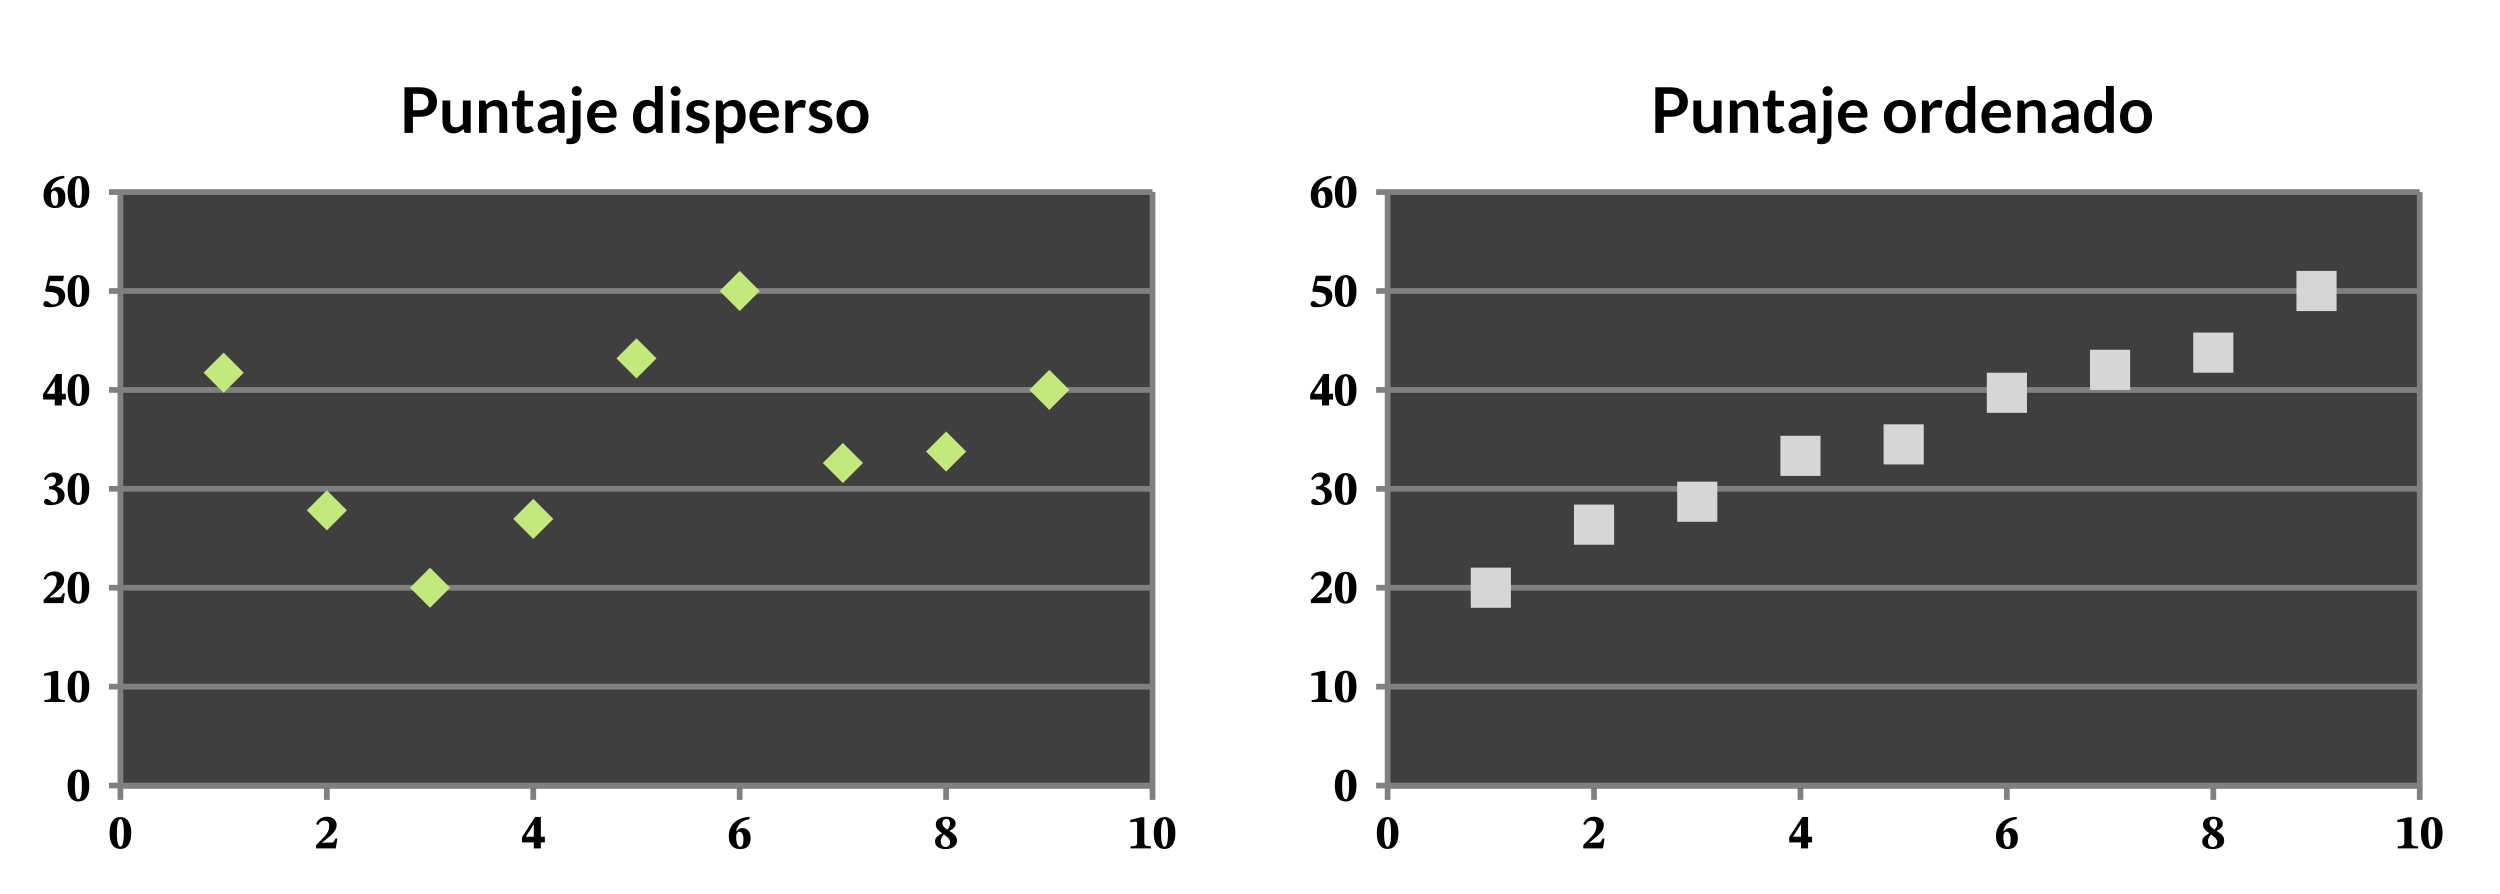 <svg xmlns="http://www.w3.org/2000/svg" height="312" width="872"><path d="M330 67v212M258 67v212M186 67v212M114 67v212" fill="none" stroke="gray" stroke-width="2"/><path fill="#3f3f3f" paint-order="stroke markers fill" d="M42 67h360v208H42z"/><path d="M38 67h364M38 101.5h364M38 136h364M38 170.5h364M38 205h364M38 239.5h364M38 274h364M402 67v212M42 67v212" fill="none" stroke="gray" stroke-width="2"/><path d="M31.13 273.974c0-3.655-1.478-5.525-3.722-5.525-2.5 0-3.808 2.023-3.808 5.474 0 3.196.986 5.627 3.774 5.627 2.703 0 3.757-2.448 3.757-5.576zm-2.566.102c0 3.145-.442 4.692-1.207 4.692-.765 0-1.224-1.58-1.224-4.76 0-3.247.459-4.81 1.224-4.81.782 0 1.207 1.546 1.207 4.878zM22.594 244.863v-.73c-1.564 0-2.295-.307-2.295-1.14V234h-1.122l-3.774.935v.833a11.618 11.618 0 011.82-.204c.424 0 .56.238.56.833v6.596c0 .85-.68 1.14-2.278 1.14v.73zM31.13 239.474c0-3.655-1.478-5.525-3.722-5.525-2.5 0-3.808 2.023-3.808 5.474 0 3.196.986 5.627 3.774 5.627 2.703 0 3.757-2.448 3.757-5.576zm-2.566.102c0 3.145-.442 4.692-1.207 4.692-.765 0-1.224-1.58-1.224-4.76 0-3.247.459-4.81 1.224-4.81.782 0 1.207 1.546 1.207 4.878zM22.628 206.963h-.73c-.392 1.02-.613 1.394-1.514 1.394H18.43l-1.07.12v-.137l1.971-1.632c2.04-1.683 3.043-2.839 3.043-4.505 0-1.717-1.41-2.873-3.366-2.873-1.836 0-3.179.918-3.79 2.584l.747.272c.578-1.19 1.258-1.479 2.21-1.479 1.14 0 1.598.697 1.598 1.751 0 1.853-.782 2.924-2.346 4.522l-2.21 2.244v1.14h6.868zM31.13 204.974c0-3.655-1.478-5.525-3.722-5.525-2.5 0-3.808 2.023-3.808 5.474 0 3.196.986 5.627 3.774 5.627 2.703 0 3.757-2.448 3.757-5.576zm-2.566.102c0 3.145-.442 4.692-1.207 4.692-.765 0-1.224-1.58-1.224-4.76 0-3.247.459-4.81 1.224-4.81.782 0 1.207 1.546 1.207 4.878zM15.913 167.457c.544-.782 1.14-1.19 2.108-1.19.918 0 1.496.51 1.496 1.36 0 1.19-.986 1.989-2.04 1.989h-.374v1.071h.323c1.82 0 2.703.867 2.703 2.346 0 1.666-.595 2.21-1.41 2.21-.936 0-1.514-1.207-2.432-1.207-.612 0-.918.476-.918 1.02 0 .714.527 1.122 2.16 1.122 2.753 0 5.014-1.122 5.014-3.451 0-1.36-.935-2.38-2.737-2.992v-.136c1.275-.527 2.108-1.054 2.108-2.397 0-1.36-1.19-2.38-3.145-2.38-1.564 0-2.737.816-3.45 2.295zM31.13 170.534c0-3.655-1.478-5.525-3.722-5.525-2.5 0-3.808 2.023-3.808 5.474 0 3.196.986 5.627 3.774 5.627 2.703 0 3.757-2.448 3.757-5.576zm-2.566.102c0 3.145-.442 4.692-1.207 4.692-.765 0-1.224-1.581-1.224-4.76 0-3.247.459-4.811 1.224-4.811.782 0 1.207 1.547 1.207 4.879zM22.968 139.349v-1.989h-1.394v-6.902h-1.989l-4.573 7.021v1.87h4.097v2.074h2.465v-2.074zm-3.859-1.989h-2.737v-.068l2.686-4.216h.051zM31.13 136.034c0-3.655-1.478-5.525-3.722-5.525-2.5 0-3.808 2.023-3.808 5.474 0 3.196.986 5.627 3.774 5.627 2.703 0 3.757-2.448 3.757-5.576zm-2.566.102c0 3.145-.442 4.692-1.207 4.692-.765 0-1.224-1.581-1.224-4.76 0-3.247.459-4.811 1.224-4.811.782 0 1.207 1.547 1.207 4.879zM22 98.066l.305-1.887h-5.338l-1.207 5.151.29.459c.237 0 .288 0 .73.017 2.21.085 3.69.408 3.69 2.142 0 1.717-.698 2.244-1.939 2.244-1.054 0-1.564-1.19-2.482-1.19-.612 0-.918.544-.918 1.088 0 .714.527 1.071 2.16 1.071 2.787 0 5.422-1.054 5.422-3.995 0-2.975-3.45-3.502-5.576-3.502l.357-1.598zM31.13 101.5c0-3.655-1.478-5.525-3.722-5.525-2.5 0-3.808 2.023-3.808 5.474 0 3.196.986 5.627 3.774 5.627 2.703 0 3.757-2.448 3.757-5.576zm-2.566.102c0 3.145-.442 4.692-1.207 4.692-.765 0-1.224-1.581-1.224-4.76 0-3.247.459-4.811 1.224-4.811.782 0 1.207 1.547 1.207 4.879zM22.39 61.339c-3.825.153-7.19 2.414-7.19 6.715 0 2.635 1.206 4.505 3.994 4.505 2.346 0 3.604-1.275 3.604-3.859 0-2.193-1.122-3.434-2.856-3.434-.833 0-1.326.323-1.989.986l-.187-.017c.51-2.38 2.33-3.74 4.71-4.097zm-2.09 7.667c0 2.04-.34 2.754-1.055 2.754-1.02 0-1.479-1.445-1.479-3.451 0-1.292.493-1.768 1.14-1.768.934 0 1.393 1.071 1.393 2.465zM31.13 66.932c0-3.655-1.478-5.525-3.722-5.525-2.5 0-3.808 2.023-3.808 5.474 0 3.196.986 5.627 3.774 5.627 2.703 0 3.757-2.448 3.757-5.576zm-2.566.102c0 3.145-.442 4.692-1.207 4.692-.765 0-1.224-1.581-1.224-4.76 0-3.247.459-4.811 1.224-4.811.782 0 1.207 1.547 1.207 4.879z" style="line-height:1.25;-inkscape-font-specification:'STIX Two Text Bold';text-align:end" font-weight="700" font-size="17" font-family="STIX Two Text" letter-spacing="0" word-spacing="0" text-anchor="end"/><path d="M45.766 290.525c0-3.655-1.48-5.525-3.723-5.525-2.5 0-3.808 2.023-3.808 5.474 0 3.196.986 5.627 3.774 5.627 2.703 0 3.757-2.448 3.757-5.576zm-2.567.102c0 3.145-.442 4.692-1.207 4.692-.765 0-1.224-1.581-1.224-4.76 0-3.247.459-4.811 1.224-4.811.782 0 1.207 1.547 1.207 4.879zM117.663 292.514h-.73c-.392 1.02-.613 1.394-1.514 1.394h-1.954l-1.072.119v-.136l1.973-1.632c2.04-1.683 3.042-2.839 3.042-4.505 0-1.717-1.41-2.873-3.365-2.873-1.837 0-3.18.918-3.792 2.584l.749.272c.578-1.19 1.258-1.479 2.21-1.479 1.139 0 1.598.697 1.598 1.751 0 1.853-.783 2.924-2.347 4.522l-2.21 2.244v1.139h6.869zM190.046 293.84v-1.989h-1.394v-6.902h-1.989l-4.573 7.021v1.87h4.097v2.074h2.465v-2.074zm-3.859-1.989h-2.737v-.068l2.686-4.216h.051zM261.4 284.932c-3.825.153-7.191 2.414-7.191 6.715 0 2.635 1.207 4.505 3.995 4.505 2.346 0 3.604-1.275 3.604-3.859 0-2.193-1.122-3.434-2.856-3.434-.833 0-1.326.323-1.989.986l-.187-.017c.51-2.38 2.329-3.74 4.709-4.097zm-2.091 7.667c0 2.04-.34 2.754-1.054 2.754-1.02 0-1.479-1.445-1.479-3.451 0-1.292.493-1.768 1.139-1.768.935 0 1.394 1.071 1.394 2.465zM333.783 293.194c0-1.411-.646-2.108-2.635-3.366v-.051c1.598-.765 2.159-1.445 2.159-2.601 0-1.326-1.36-2.295-3.23-2.295-2.142 0-3.655.986-3.655 2.635 0 1.088.39 1.887 2.176 3.077v.051c-1.564.935-2.448 1.53-2.448 2.856 0 1.751 1.53 2.652 3.62 2.652 2.262 0 4.013-.986 4.013-2.958zm-2.431-6.001c0 .952-.357 1.581-.901 2.159-1.258-.782-1.734-1.377-1.734-2.227 0-.935.578-1.479 1.428-1.479.697 0 1.207.561 1.207 1.547zm-2.142 3.859c1.649 1.241 2.176 1.785 2.176 2.805 0 1.037-.833 1.564-1.547 1.564-1.003 0-1.683-.646-1.683-2.057 0-1.071.527-1.547 1.054-2.312zM401.43 295.914v-.731c-1.565 0-2.296-.306-2.296-1.139v-8.993h-1.122l-3.774.935v.833a11.618 11.618 0 011.82-.204c.424 0 .56.238.56.833v6.596c0 .85-.68 1.139-2.278 1.139v.731zM409.966 290.525c0-3.655-1.48-5.525-3.723-5.525-2.5 0-3.808 2.023-3.808 5.474 0 3.196.986 5.627 3.774 5.627 2.703 0 3.757-2.448 3.757-5.576zm-2.567.102c0 3.145-.442 4.692-1.207 4.692-.765 0-1.224-1.581-1.224-4.76 0-3.247.459-4.811 1.224-4.811.782 0 1.207 1.547 1.207 4.879z" style="line-height:1.25;-inkscape-font-specification:'STIX Two Text Bold';text-align:center" font-weight="700" font-size="17" font-family="STIX Two Text" letter-spacing="0" word-spacing="0" text-anchor="middle"/><path d="M144.032 40.747v5.599h-2.959V30.44h5.181q1.595 0 2.761.374 1.166.374 1.925 1.045.76.671 1.122 1.606.363.935.363 2.046 0 1.155-.385 2.123-.385.957-1.155 1.65t-1.925 1.078q-1.155.385-2.706.385zm0-2.31h2.222q.814 0 1.42-.198.604-.209 1-.583.396-.385.594-.924.198-.55.198-1.221 0-.638-.198-1.155t-.594-.88q-.396-.363-1-.55-.606-.198-1.42-.198h-2.222zM157.056 35.06v7.172q0 1.034.473 1.606.484.561 1.441.561.704 0 1.32-.308.616-.319 1.166-.869V35.06h2.717v11.286h-1.66q-.529 0-.694-.495l-.187-.902q-.352.352-.726.649-.374.286-.803.495-.418.198-.913.308-.484.121-1.045.121-.924 0-1.639-.308-.704-.319-1.188-.891-.484-.572-.737-1.353-.242-.792-.242-1.738V35.06zM167.074 46.346V35.06h1.661q.528 0 .693.495l.187.891q.341-.352.715-.638.385-.286.803-.495.43-.209.913-.319.484-.11 1.056-.11.924 0 1.64.319.714.308 1.187.88.484.561.726 1.353.253.781.253 1.727v7.183h-2.717v-7.183q0-1.034-.484-1.595-.473-.572-1.43-.572-.704 0-1.32.319-.616.319-1.166.869v8.162zM183.285 46.522q-1.463 0-2.255-.825-.792-.836-.792-2.299v-6.303h-1.144q-.22 0-.385-.143-.154-.143-.154-.429v-1.078l1.815-.297.572-3.08q.044-.22.198-.341.165-.121.407-.121h1.408v3.553h2.97v1.936h-2.97v6.116q0 .528.264.825.264.297.704.297.253 0 .418-.055.176-.066.297-.132.132-.066.231-.121.099-.066.198-.066.121 0 .198.066.077.055.165.176l.814 1.32q-.594.495-1.364.748-.77.253-1.595.253zM196.93 46.346h-1.221q-.385 0-.605-.11-.22-.121-.33-.473l-.242-.803q-.43.385-.847.682-.407.286-.847.484t-.935.297q-.495.099-1.1.099-.715 0-1.32-.187-.605-.198-1.045-.583-.43-.385-.671-.957-.242-.572-.242-1.331 0-.638.33-1.254.34-.627 1.122-1.122.78-.506 2.079-.836 1.298-.33 3.223-.374v-.66q0-1.133-.484-1.672-.473-.55-1.386-.55-.66 0-1.1.154-.44.154-.77.352-.32.187-.594.341-.275.154-.605.154-.275 0-.473-.143-.198-.143-.32-.352l-.494-.869q1.947-1.782 4.697-1.782.99 0 1.76.33.78.319 1.32.902.539.572.814 1.375.286.803.286 1.76zm-5.28-1.694q.418 0 .77-.077.352-.077.66-.231.319-.154.605-.374.297-.231.594-.539v-1.903q-1.188.055-1.991.209-.792.143-1.276.374t-.693.539q-.198.308-.198.671 0 .715.418 1.023.429.308 1.11.308zM202.494 35.06v11.671q0 .737-.198 1.386-.187.649-.616 1.133-.418.495-1.11.77-.683.286-1.673.286-.385 0-.715-.055-.33-.044-.67-.154l.087-1.463q.033-.22.176-.286.143-.055.55-.055.407 0 .682-.088.286-.077.451-.264.176-.176.242-.473.077-.297.077-.737V35.06zm.407-3.289q0 .352-.143.66-.143.308-.385.539-.23.231-.55.374-.319.132-.682.132-.352 0-.67-.132-.309-.143-.54-.374-.23-.231-.374-.539-.132-.308-.132-.66 0-.363.132-.682.143-.319.374-.55.231-.231.54-.363.318-.143.67-.143.363 0 .682.143.32.132.55.363.242.231.385.55.143.319.143.682zM210.195 34.884q1.067 0 1.958.341.902.341 1.551 1.001.65.649 1.012 1.606.363.946.363 2.167 0 .308-.033.517-.022.198-.099.319-.066.11-.187.165-.12.044-.308.044h-6.974q.121 1.738.935 2.552.814.814 2.156.814.66 0 1.133-.154.484-.154.836-.341.363-.187.627-.341.275-.154.528-.154.165 0 .286.066.121.066.21.187l.791.99q-.45.528-1.012.891-.56.352-1.177.572-.605.209-1.243.297-.627.088-1.22.088-1.178 0-2.19-.385-1.012-.396-1.76-1.155-.748-.77-1.177-1.892-.429-1.133-.429-2.618 0-1.155.374-2.167.374-1.023 1.067-1.771.704-.759 1.705-1.199 1.012-.44 2.277-.44zm.055 1.947q-1.188 0-1.859.671-.67.671-.858 1.903h5.104q0-.528-.143-.99-.143-.473-.44-.825-.297-.352-.748-.55-.45-.209-1.056-.209zM229.5 46.346q-.528 0-.693-.495l-.22-1.089q-.352.396-.737.715-.385.319-.836.55-.44.231-.957.352-.506.132-1.1.132-.924 0-1.694-.385-.77-.385-1.33-1.111-.55-.737-.859-1.815-.297-1.078-.297-2.464 0-1.254.341-2.332.341-1.078.98-1.87.637-.792 1.528-1.232.891-.451 2.002-.451.946 0 1.617.308.671.297 1.2.803V30h2.716v16.346zm-3.619-1.991q.847 0 1.441-.352.594-.352 1.122-1.001v-5.06q-.462-.561-1.012-.792-.539-.231-1.166-.231-.616 0-1.122.231-.495.231-.847.704-.34.462-.528 1.188-.187.715-.187 1.694 0 .99.154 1.683.165.682.462 1.122.297.429.726.627.43.187.957.187zM236.998 35.06v11.286h-2.717V35.06zm.407-3.289q0 .352-.143.66-.143.308-.385.539-.23.231-.55.374-.319.132-.682.132-.352 0-.67-.132-.309-.143-.54-.374-.23-.231-.374-.539-.132-.308-.132-.66 0-.363.132-.682.143-.319.374-.55.231-.231.54-.363.318-.143.67-.143.363 0 .682.143.32.132.55.363.242.231.385.55.143.319.143.682zM246.777 37.26q-.11.176-.231.253-.121.066-.308.066-.198 0-.429-.11-.22-.11-.517-.242-.297-.143-.682-.253-.374-.11-.891-.11-.803 0-1.265.341-.462.341-.462.891 0 .363.231.616.242.242.627.429.396.187.891.341.495.143 1.012.319.517.176 1.012.407.495.22.88.572.396.341.627.825.242.484.242 1.166 0 .814-.297 1.507-.297.682-.869 1.188-.572.495-1.419.781-.836.275-1.925.275-.583 0-1.144-.11-.55-.099-1.067-.286-.506-.187-.946-.44-.429-.253-.759-.55l.627-1.034q.121-.187.286-.286.165-.099.418-.099t.473.143q.231.143.528.308.297.165.693.308.407.143 1.023.143.484 0 .825-.11.352-.121.572-.308.231-.187.33-.429.11-.253.11-.517 0-.396-.242-.649-.231-.253-.627-.44-.385-.187-.891-.33-.495-.154-1.023-.33-.517-.176-1.023-.407-.495-.242-.891-.605-.385-.363-.627-.891-.231-.528-.231-1.276 0-.693.275-1.32.275-.627.803-1.089.539-.473 1.331-.748.803-.286 1.848-.286 1.166 0 2.123.385.957.385 1.595 1.012zM249.703 50.031V35.06h1.661q.264 0 .451.121t.242.374l.22 1.045q.682-.781 1.562-1.265.891-.484 2.079-.484.924 0 1.683.385.77.385 1.32 1.122.561.726.858 1.804.308 1.067.308 2.453 0 1.265-.341 2.343t-.979 1.87q-.627.792-1.529 1.243-.891.44-2.002.44-.957 0-1.628-.286-.66-.297-1.188-.814v4.62zm5.28-13.035q-.847 0-1.452.363-.594.352-1.111 1.001v5.06q.462.572 1.001.803.55.22 1.177.22.616 0 1.111-.231.506-.231.847-.704.352-.473.539-1.188.187-.726.187-1.705 0-.99-.165-1.672-.154-.693-.451-1.122-.297-.429-.726-.627-.418-.198-.957-.198zM266.828 34.884q1.067 0 1.958.341.902.341 1.55 1.001.65.649 1.013 1.606.363.946.363 2.167 0 .308-.033.517-.022.198-.1.319-.065.11-.186.165-.121.044-.308.044h-6.974q.12 1.738.935 2.552.814.814 2.156.814.66 0 1.133-.154.484-.154.836-.341.363-.187.627-.341.275-.154.528-.154.165 0 .286.066.12.066.209.187l.792.99q-.451.528-1.012.891-.561.352-1.177.572-.605.209-1.243.297-.627.088-1.221.088-1.177 0-2.19-.385-1.011-.396-1.76-1.155-.747-.77-1.176-1.892-.43-1.133-.43-2.618 0-1.155.375-2.167.374-1.023 1.067-1.771.704-.759 1.705-1.199 1.012-.44 2.277-.44zm.055 1.947q-1.188 0-1.86.671-.67.671-.857 1.903h5.104q0-.528-.143-.99-.143-.473-.44-.825-.297-.352-.748-.55-.451-.209-1.056-.209zM273.937 46.346V35.06h1.595q.418 0 .583.154.165.154.22.528l.165 1.364q.605-1.045 1.42-1.65.813-.605 1.825-.605.836 0 1.386.385l-.352 2.035q-.033.198-.143.286-.11.077-.297.077-.165 0-.45-.077-.287-.077-.76-.077-.847 0-1.452.473-.605.462-1.023 1.364v7.029zM289.617 37.26q-.11.176-.231.253-.121.066-.308.066-.198 0-.43-.11-.22-.11-.516-.242-.297-.143-.682-.253-.374-.11-.891-.11-.803 0-1.265.341-.462.341-.462.891 0 .363.23.616.243.242.628.429.396.187.89.341.496.143 1.013.319.517.176 1.012.407.495.22.88.572.396.341.627.825.242.484.242 1.166 0 .814-.297 1.507-.297.682-.87 1.188-.571.495-1.418.781-.836.275-1.925.275-.583 0-1.144-.11-.55-.099-1.067-.286-.506-.187-.946-.44-.43-.253-.76-.55l.628-1.034q.12-.187.286-.286.165-.099.418-.099t.473.143q.23.143.528.308.297.165.693.308.407.143 1.023.143.484 0 .825-.11.352-.121.572-.308.23-.187.33-.429.11-.253.11-.517 0-.396-.242-.649-.231-.253-.627-.44-.385-.187-.891-.33-.495-.154-1.023-.33-.517-.176-1.023-.407-.495-.242-.891-.605-.385-.363-.627-.891-.231-.528-.231-1.276 0-.693.275-1.32.275-.627.803-1.089.539-.473 1.33-.748.804-.286 1.849-.286 1.166 0 2.123.385.957.385 1.595 1.012zM297.36 34.884q1.266 0 2.289.407 1.034.407 1.76 1.155t1.122 1.826q.396 1.078.396 2.409 0 1.342-.396 2.42-.396 1.078-1.122 1.837-.726.759-1.76 1.166-1.023.407-2.288.407t-2.3-.407q-1.033-.407-1.77-1.166-.726-.759-1.133-1.837-.396-1.078-.396-2.42 0-1.331.396-2.409.407-1.078 1.133-1.826.737-.748 1.77-1.155 1.035-.407 2.3-.407zm0 9.537q1.409 0 2.08-.946.682-.946.682-2.772 0-1.826-.682-2.783-.671-.957-2.08-.957-1.43 0-2.111.968-.682.957-.682 2.772t.682 2.772q.682.946 2.112.946z" style="line-height:1.25;-inkscape-font-specification:'Lato Bold';text-align:center" font-weight="700" font-size="22" font-family="Lato" letter-spacing="0" word-spacing="0" text-anchor="middle"/><path d="M772 67v212M700 67v212M628 67v212M556 67v212" fill="none" stroke="gray" stroke-width="2"/><path fill="#3f3f3f" paint-order="stroke markers fill" d="M484 67h360v208H484z"/><path d="M480 67h364M480 101.5h364M480 136h364M480 170.5h364M480 205h364M480 239.5h364M480 274h364M844 67v212M484 67v212" fill="none" stroke="gray" stroke-width="2"/><path d="M473.13 273.974c0-3.655-1.478-5.525-3.722-5.525-2.5 0-3.808 2.023-3.808 5.474 0 3.196.986 5.627 3.774 5.627 2.703 0 3.757-2.448 3.757-5.576zm-2.566.102c0 3.145-.442 4.692-1.207 4.692-.765 0-1.224-1.58-1.224-4.76 0-3.247.459-4.81 1.224-4.81.782 0 1.207 1.546 1.207 4.878zM464.594 244.863v-.73c-1.564 0-2.295-.307-2.295-1.14V234h-1.122l-3.774.935v.833a11.618 11.618 0 011.82-.204c.424 0 .56.238.56.833v6.596c0 .85-.68 1.14-2.278 1.14v.73zM473.13 239.474c0-3.655-1.478-5.525-3.722-5.525-2.5 0-3.808 2.023-3.808 5.474 0 3.196.986 5.627 3.774 5.627 2.703 0 3.757-2.448 3.757-5.576zm-2.566.102c0 3.145-.442 4.692-1.207 4.692-.765 0-1.224-1.58-1.224-4.76 0-3.247.459-4.81 1.224-4.81.782 0 1.207 1.546 1.207 4.878zM464.628 206.963h-.73c-.392 1.02-.613 1.394-1.514 1.394h-1.955l-1.07.12v-.137l1.971-1.632c2.04-1.683 3.043-2.839 3.043-4.505 0-1.717-1.41-2.873-3.366-2.873-1.836 0-3.179.918-3.79 2.584l.747.272c.578-1.19 1.258-1.479 2.21-1.479 1.14 0 1.598.697 1.598 1.751 0 1.853-.782 2.924-2.346 4.522l-2.21 2.244v1.14h6.868zM473.13 204.974c0-3.655-1.478-5.525-3.722-5.525-2.5 0-3.808 2.023-3.808 5.474 0 3.196.986 5.627 3.774 5.627 2.703 0 3.757-2.448 3.757-5.576zm-2.566.102c0 3.145-.442 4.692-1.207 4.692-.765 0-1.224-1.58-1.224-4.76 0-3.247.459-4.81 1.224-4.81.782 0 1.207 1.546 1.207 4.878zM457.913 167.457c.544-.782 1.14-1.19 2.108-1.19.918 0 1.496.51 1.496 1.36 0 1.19-.986 1.989-2.04 1.989h-.374v1.071h.323c1.82 0 2.703.867 2.703 2.346 0 1.666-.595 2.21-1.41 2.21-.936 0-1.514-1.207-2.432-1.207-.612 0-.918.476-.918 1.02 0 .714.527 1.122 2.16 1.122 2.753 0 5.014-1.122 5.014-3.451 0-1.36-.935-2.38-2.737-2.992v-.136c1.275-.527 2.108-1.054 2.108-2.397 0-1.36-1.19-2.38-3.145-2.38-1.564 0-2.737.816-3.45 2.295zM473.13 170.534c0-3.655-1.478-5.525-3.722-5.525-2.5 0-3.808 2.023-3.808 5.474 0 3.196.986 5.627 3.774 5.627 2.703 0 3.757-2.448 3.757-5.576zm-2.566.102c0 3.145-.442 4.692-1.207 4.692-.765 0-1.224-1.581-1.224-4.76 0-3.247.459-4.811 1.224-4.811.782 0 1.207 1.547 1.207 4.879zM464.968 139.349v-1.989h-1.394v-6.902h-1.989l-4.573 7.021v1.87h4.097v2.074h2.465v-2.074zm-3.859-1.989h-2.737v-.068l2.686-4.216h.051zM473.13 136.034c0-3.655-1.478-5.525-3.722-5.525-2.5 0-3.808 2.023-3.808 5.474 0 3.196.986 5.627 3.774 5.627 2.703 0 3.757-2.448 3.757-5.576zm-2.566.102c0 3.145-.442 4.692-1.207 4.692-.765 0-1.224-1.581-1.224-4.76 0-3.247.459-4.811 1.224-4.811.782 0 1.207 1.547 1.207 4.879zM464 98.066l.305-1.887h-5.338l-1.207 5.151.29.459c.237 0 .288 0 .73.017 2.21.085 3.69.408 3.69 2.142 0 1.717-.698 2.244-1.939 2.244-1.054 0-1.564-1.19-2.482-1.19-.612 0-.918.544-.918 1.088 0 .714.527 1.071 2.16 1.071 2.787 0 5.422-1.054 5.422-3.995 0-2.975-3.45-3.502-5.576-3.502l.357-1.598zM473.13 101.5c0-3.655-1.478-5.525-3.722-5.525-2.5 0-3.808 2.023-3.808 5.474 0 3.196.986 5.627 3.774 5.627 2.703 0 3.757-2.448 3.757-5.576zm-2.566.102c0 3.145-.442 4.692-1.207 4.692-.765 0-1.224-1.581-1.224-4.76 0-3.247.459-4.811 1.224-4.811.782 0 1.207 1.547 1.207 4.879zM464.39 61.339c-3.825.153-7.19 2.414-7.19 6.715 0 2.635 1.206 4.505 3.994 4.505 2.346 0 3.604-1.275 3.604-3.859 0-2.193-1.122-3.434-2.856-3.434-.833 0-1.326.323-1.989.986l-.187-.017c.51-2.38 2.33-3.74 4.71-4.097zm-2.09 7.667c0 2.04-.34 2.754-1.055 2.754-1.02 0-1.479-1.445-1.479-3.451 0-1.292.493-1.768 1.14-1.768.934 0 1.393 1.071 1.393 2.465zM473.13 66.932c0-3.655-1.478-5.525-3.722-5.525-2.5 0-3.808 2.023-3.808 5.474 0 3.196.986 5.627 3.774 5.627 2.703 0 3.757-2.448 3.757-5.576zm-2.566.102c0 3.145-.442 4.692-1.207 4.692-.765 0-1.224-1.581-1.224-4.76 0-3.247.459-4.811 1.224-4.811.782 0 1.207 1.547 1.207 4.879z" style="line-height:1.25;-inkscape-font-specification:'STIX Two Text Bold';text-align:end" font-weight="700" font-size="17" font-family="STIX Two Text" letter-spacing="0" word-spacing="0" text-anchor="end"/><path d="M487.765 290.525c0-3.655-1.479-5.525-3.723-5.525-2.499 0-3.808 2.023-3.808 5.474 0 3.196.986 5.627 3.774 5.627 2.703 0 3.757-2.448 3.757-5.576zm-2.567.102c0 3.145-.442 4.692-1.207 4.692-.765 0-1.224-1.581-1.224-4.76 0-3.247.46-4.811 1.224-4.811.782 0 1.207 1.547 1.207 4.879zM559.663 292.514h-.73c-.392 1.02-.613 1.394-1.514 1.394h-1.955l-1.07.119v-.136l1.971-1.632c2.04-1.683 3.043-2.839 3.043-4.505 0-1.717-1.41-2.873-3.366-2.873-1.836 0-3.179.918-3.79 2.584l.747.272c.578-1.19 1.258-1.479 2.21-1.479 1.14 0 1.598.697 1.598 1.751 0 1.853-.782 2.924-2.346 4.522l-2.21 2.244v1.139h6.868zM632.046 293.84v-1.989h-1.394v-6.902h-1.989l-4.573 7.021v1.87h4.097v2.074h2.465v-2.074zm-3.859-1.989h-2.737v-.068l2.686-4.216h.051zM703.4 284.932c-3.825.153-7.191 2.414-7.191 6.715 0 2.635 1.207 4.505 3.995 4.505 2.346 0 3.604-1.275 3.604-3.859 0-2.193-1.122-3.434-2.856-3.434-.833 0-1.326.323-1.989.986l-.187-.017c.51-2.38 2.329-3.74 4.709-4.097zm-2.091 7.667c0 2.04-.34 2.754-1.054 2.754-1.02 0-1.479-1.445-1.479-3.451 0-1.292.493-1.768 1.139-1.768.935 0 1.394 1.071 1.394 2.465zM775.783 293.194c0-1.411-.646-2.108-2.635-3.366v-.051c1.598-.765 2.159-1.445 2.159-2.601 0-1.326-1.36-2.295-3.23-2.295-2.142 0-3.655.986-3.655 2.635 0 1.088.39 1.887 2.176 3.077v.051c-1.564.935-2.448 1.53-2.448 2.856 0 1.751 1.53 2.652 3.62 2.652 2.262 0 4.013-.986 4.013-2.958zm-2.431-6.001c0 .952-.357 1.581-.901 2.159-1.258-.782-1.734-1.377-1.734-2.227 0-.935.578-1.479 1.428-1.479.697 0 1.207.561 1.207 1.547zm-2.142 3.859c1.649 1.241 2.176 1.785 2.176 2.805 0 1.037-.833 1.564-1.547 1.564-1.003 0-1.683-.646-1.683-2.057 0-1.071.527-1.547 1.054-2.312zM843.43 295.914v-.731c-1.565 0-2.296-.306-2.296-1.139v-8.993h-1.122l-3.774.935v.833a11.618 11.618 0 011.82-.204c.424 0 .56.238.56.833v6.596c0 .85-.68 1.139-2.278 1.139v.731zM851.966 290.525c0-3.655-1.48-5.525-3.723-5.525-2.5 0-3.808 2.023-3.808 5.474 0 3.196.986 5.627 3.774 5.627 2.703 0 3.757-2.448 3.757-5.576zm-2.567.102c0 3.145-.442 4.692-1.207 4.692-.765 0-1.224-1.581-1.224-4.76 0-3.247.459-4.811 1.224-4.811.782 0 1.207 1.547 1.207 4.879z" style="line-height:1.25;-inkscape-font-specification:'STIX Two Text Bold';text-align:center" font-weight="700" font-size="17" font-family="STIX Two Text" letter-spacing="0" word-spacing="0" text-anchor="middle"/><path d="M580.339 40.747v5.599h-2.96V30.44h5.182q1.595 0 2.76.374 1.167.374 1.926 1.045.759.671 1.122 1.606.363.935.363 2.046 0 1.155-.385 2.123-.385.957-1.155 1.65t-1.925 1.078q-1.155.385-2.706.385zm0-2.31h2.222q.814 0 1.419-.198.605-.209 1-.583.397-.385.595-.924.198-.55.198-1.221 0-.638-.198-1.155t-.594-.88q-.396-.363-1.001-.55-.605-.198-1.42-.198h-2.221zM593.363 35.06v7.172q0 1.034.473 1.606.484.561 1.44.561.705 0 1.32-.308.617-.319 1.167-.869V35.06h2.717v11.286h-1.661q-.528 0-.693-.495l-.187-.902q-.352.352-.726.649-.374.286-.803.495-.418.198-.913.308-.484.121-1.045.121-.924 0-1.64-.308-.703-.319-1.187-.891-.484-.572-.737-1.353-.242-.792-.242-1.738V35.06zM603.38 46.346V35.06h1.662q.528 0 .693.495l.187.891q.34-.352.715-.638.385-.286.803-.495.429-.209.913-.319.484-.11 1.056-.11.924 0 1.639.319.715.308 1.188.88.484.561.726 1.353.253.781.253 1.727v7.183h-2.717v-7.183q0-1.034-.484-1.595-.473-.572-1.43-.572-.704 0-1.32.319-.616.319-1.166.869v8.162zM619.592 46.522q-1.463 0-2.255-.825-.792-.836-.792-2.299v-6.303H615.4q-.22 0-.385-.143-.154-.143-.154-.429v-1.078l1.815-.297.572-3.08q.044-.22.198-.341.165-.121.407-.121h1.408v3.553h2.97v1.936h-2.97v6.116q0 .528.264.825.264.297.704.297.253 0 .418-.055.176-.066.297-.132.132-.066.23-.121.1-.066.199-.066.12 0 .198.066.077.055.165.176l.814 1.32q-.594.495-1.364.748-.77.253-1.595.253zM633.236 46.346h-1.22q-.386 0-.606-.11-.22-.121-.33-.473l-.242-.803q-.429.385-.847.682-.407.286-.847.484t-.935.297q-.495.099-1.1.099-.715 0-1.32-.187-.605-.198-1.045-.583-.429-.385-.67-.957-.243-.572-.243-1.331 0-.638.33-1.254.341-.627 1.122-1.122.781-.506 2.08-.836 1.297-.33 3.222-.374v-.66q0-1.133-.484-1.672-.473-.55-1.386-.55-.66 0-1.1.154-.44.154-.77.352-.319.187-.594.341-.275.154-.605.154-.275 0-.473-.143-.198-.143-.319-.352l-.495-.869q1.947-1.782 4.697-1.782.99 0 1.76.33.781.319 1.32.902.54.572.814 1.375.286.803.286 1.76zm-5.28-1.694q.418 0 .77-.077.352-.077.66-.231.32-.154.605-.374.297-.231.594-.539v-1.903q-1.188.055-1.99.209-.793.143-1.277.374-.484.231-.693.539-.198.308-.198.671 0 .715.418 1.023.43.308 1.111.308zM638.801 35.06v11.671q0 .737-.198 1.386-.187.649-.616 1.133-.418.495-1.11.77-.683.286-1.673.286-.385 0-.715-.055-.33-.044-.671-.154l.088-1.463q.033-.22.176-.286.143-.055.55-.055.407 0 .682-.088.286-.077.451-.264.176-.176.242-.473.077-.297.077-.737V35.06zm.407-3.289q0 .352-.143.66-.143.308-.385.539-.23.231-.55.374-.319.132-.682.132-.352 0-.67-.132-.309-.143-.54-.374-.231-.231-.374-.539-.132-.308-.132-.66 0-.363.132-.682.143-.319.374-.55.231-.231.539-.363.319-.143.671-.143.363 0 .682.143.32.132.55.363.242.231.385.55.143.319.143.682zM646.502 34.884q1.067 0 1.958.341.902.341 1.55 1.001.65.649 1.013 1.606.363.946.363 2.167 0 .308-.033.517-.022.198-.1.319-.065.11-.186.165-.121.044-.308.044h-6.974q.12 1.738.935 2.552.814.814 2.156.814.66 0 1.133-.154.484-.154.836-.341.363-.187.627-.341.275-.154.528-.154.165 0 .286.066.12.066.209.187l.792.99q-.451.528-1.012.891-.561.352-1.177.572-.605.209-1.243.297-.627.088-1.221.088-1.177 0-2.19-.385-1.011-.396-1.76-1.155-.747-.77-1.176-1.892-.43-1.133-.43-2.618 0-1.155.375-2.167.374-1.023 1.067-1.771.704-.759 1.705-1.199 1.012-.44 2.277-.44zm.055 1.947q-1.188 0-1.86.671-.67.671-.857 1.903h5.104q0-.528-.143-.99-.143-.473-.44-.825-.297-.352-.748-.55-.451-.209-1.056-.209zM662.683 34.884q1.265 0 2.288.407 1.034.407 1.76 1.155t1.122 1.826q.396 1.078.396 2.409 0 1.342-.396 2.42-.396 1.078-1.122 1.837-.726.759-1.76 1.166-1.023.407-2.288.407t-2.299-.407q-1.034-.407-1.77-1.166-.727-.759-1.134-1.837-.396-1.078-.396-2.42 0-1.331.396-2.409.407-1.078 1.133-1.826.737-.748 1.771-1.155 1.034-.407 2.3-.407zm0 9.537q1.408 0 2.08-.946.681-.946.681-2.772 0-1.826-.682-2.783-.67-.957-2.079-.957-1.43 0-2.112.968-.682.957-.682 2.772t.682 2.772q.682.946 2.112.946zM670.369 46.346V35.06h1.595q.418 0 .583.154.165.154.22.528l.165 1.364q.605-1.045 1.419-1.65.814-.605 1.826-.605.836 0 1.386.385l-.352 2.035q-.033.198-.143.286-.11.077-.297.077-.165 0-.451-.077-.286-.077-.759-.077-.847 0-1.452.473-.605.462-1.023 1.364v7.029zM687.291 46.346q-.528 0-.693-.495l-.22-1.089q-.352.396-.737.715-.385.319-.836.55-.44.231-.957.352-.506.132-1.1.132-.924 0-1.694-.385-.77-.385-1.33-1.111-.55-.737-.859-1.815-.297-1.078-.297-2.464 0-1.254.341-2.332.341-1.078.98-1.87.637-.792 1.528-1.232.891-.451 2.002-.451.946 0 1.617.308.671.297 1.2.803V30h2.716v16.346zm-3.619-1.991q.847 0 1.441-.352.594-.352 1.122-1.001v-5.06q-.462-.561-1.012-.792-.539-.231-1.166-.231-.616 0-1.122.231-.495.231-.847.704-.34.462-.528 1.188-.187.715-.187 1.694 0 .99.154 1.683.165.682.462 1.122.297.429.726.627.43.187.957.187zM696.56 34.884q1.067 0 1.958.341.902.341 1.551 1.001.65.649 1.012 1.606.363.946.363 2.167 0 .308-.033.517-.022.198-.099.319-.066.11-.187.165-.12.044-.308.044h-6.974q.121 1.738.935 2.552.814.814 2.156.814.66 0 1.133-.154.484-.154.836-.341.363-.187.627-.341.275-.154.528-.154.165 0 .286.066.121.066.21.187l.791.99q-.45.528-1.012.891-.56.352-1.177.572-.605.209-1.243.297-.627.088-1.22.088-1.178 0-2.19-.385-1.012-.396-1.76-1.155-.748-.77-1.177-1.892-.429-1.133-.429-2.618 0-1.155.374-2.167.374-1.023 1.067-1.771.704-.759 1.705-1.199 1.012-.44 2.277-.44zm.055 1.947q-1.188 0-1.859.671-.67.671-.858 1.903h5.104q0-.528-.143-.99-.143-.473-.44-.825-.297-.352-.748-.55-.45-.209-1.056-.209zM703.67 46.346V35.06h1.66q.529 0 .694.495l.187.891q.34-.352.715-.638.385-.286.803-.495.429-.209.913-.319.484-.11 1.056-.11.924 0 1.639.319.715.308 1.188.88.484.561.726 1.353.253.781.253 1.727v7.183h-2.717v-7.183q0-1.034-.484-1.595-.473-.572-1.43-.572-.704 0-1.32.319-.616.319-1.166.869v8.162zM725.018 46.346h-1.221q-.385 0-.605-.11-.22-.121-.33-.473l-.242-.803q-.43.385-.847.682-.407.286-.847.484t-.935.297q-.495.099-1.1.099-.715 0-1.32-.187-.605-.198-1.045-.583-.43-.385-.671-.957-.242-.572-.242-1.331 0-.638.33-1.254.34-.627 1.122-1.122.78-.506 2.079-.836 1.298-.33 3.223-.374v-.66q0-1.133-.484-1.672-.473-.55-1.386-.55-.66 0-1.1.154-.44.154-.77.352-.32.187-.594.341-.275.154-.605.154-.275 0-.473-.143-.198-.143-.32-.352l-.494-.869q1.947-1.782 4.697-1.782.99 0 1.76.33.78.319 1.32.902.539.572.814 1.375.286.803.286 1.76zm-5.28-1.694q.418 0 .77-.077.352-.077.66-.231.319-.154.605-.374.297-.231.594-.539v-1.903q-1.188.055-1.991.209-.792.143-1.276.374t-.693.539q-.198.308-.198.671 0 .715.418 1.023.429.308 1.11.308zM735.631 46.346q-.528 0-.693-.495l-.22-1.089q-.352.396-.737.715-.385.319-.836.55-.44.231-.957.352-.506.132-1.1.132-.924 0-1.694-.385-.77-.385-1.33-1.111-.55-.737-.859-1.815-.297-1.078-.297-2.464 0-1.254.341-2.332.341-1.078.98-1.87.637-.792 1.528-1.232.891-.451 2.002-.451.946 0 1.617.308.671.297 1.2.803V30h2.716v16.346zm-3.619-1.991q.847 0 1.441-.352.594-.352 1.122-1.001v-5.06q-.462-.561-1.012-.792-.539-.231-1.166-.231-.616 0-1.122.231-.495.231-.847.704-.34.462-.528 1.188-.187.715-.187 1.694 0 .99.154 1.683.165.682.462 1.122.297.429.726.627.43.187.957.187zM745.054 34.884q1.265 0 2.288.407 1.034.407 1.76 1.155t1.122 1.826q.396 1.078.396 2.409 0 1.342-.396 2.42-.396 1.078-1.122 1.837-.726.759-1.76 1.166-1.023.407-2.288.407t-2.299-.407q-1.034-.407-1.77-1.166-.727-.759-1.134-1.837-.396-1.078-.396-2.42 0-1.331.396-2.409.407-1.078 1.133-1.826.737-.748 1.771-1.155 1.034-.407 2.3-.407zm0 9.537q1.408 0 2.08-.946.681-.946.681-2.772 0-1.826-.682-2.783-.67-.957-2.079-.957-1.43 0-2.112.968-.682.957-.682 2.772t.682 2.772q.682.946 2.112.946z" style="line-height:1.25;-inkscape-font-specification:'Lato Bold';text-align:center" font-weight="700" font-size="22" font-family="Lato" letter-spacing="0" word-spacing="0" text-anchor="middle"/><path fill="#c3e87b" paint-order="stroke markers fill" d="M114 171l7 7-7 6.999-7-7zM78 123l7 7-7 7-7-7zM150 198l7 7-7 7-7-7zM186 174l7 7-7 7-7-7zM222 118l7 7-7 7-7-7zM258 94.5l7 7-7 7-7-7zM294 154.5l7 7-7 7-7-7zM330 150.5l7 7-7 7-7-7zM366 129l7 7-7 7-7-7z"/><path fill="#d6d6d6" paint-order="stroke markers fill" d="M513 198h14v14h-14zM549 176h14v14h-14zM585 168h14v14h-14zM621 152h14v14h-14zM657 148h14v14h-14zM693 130h14v14h-14zM729 122h14v14h-14zM765 116h14v14h-14zM801 94.5h14v14h-14z"/></svg>